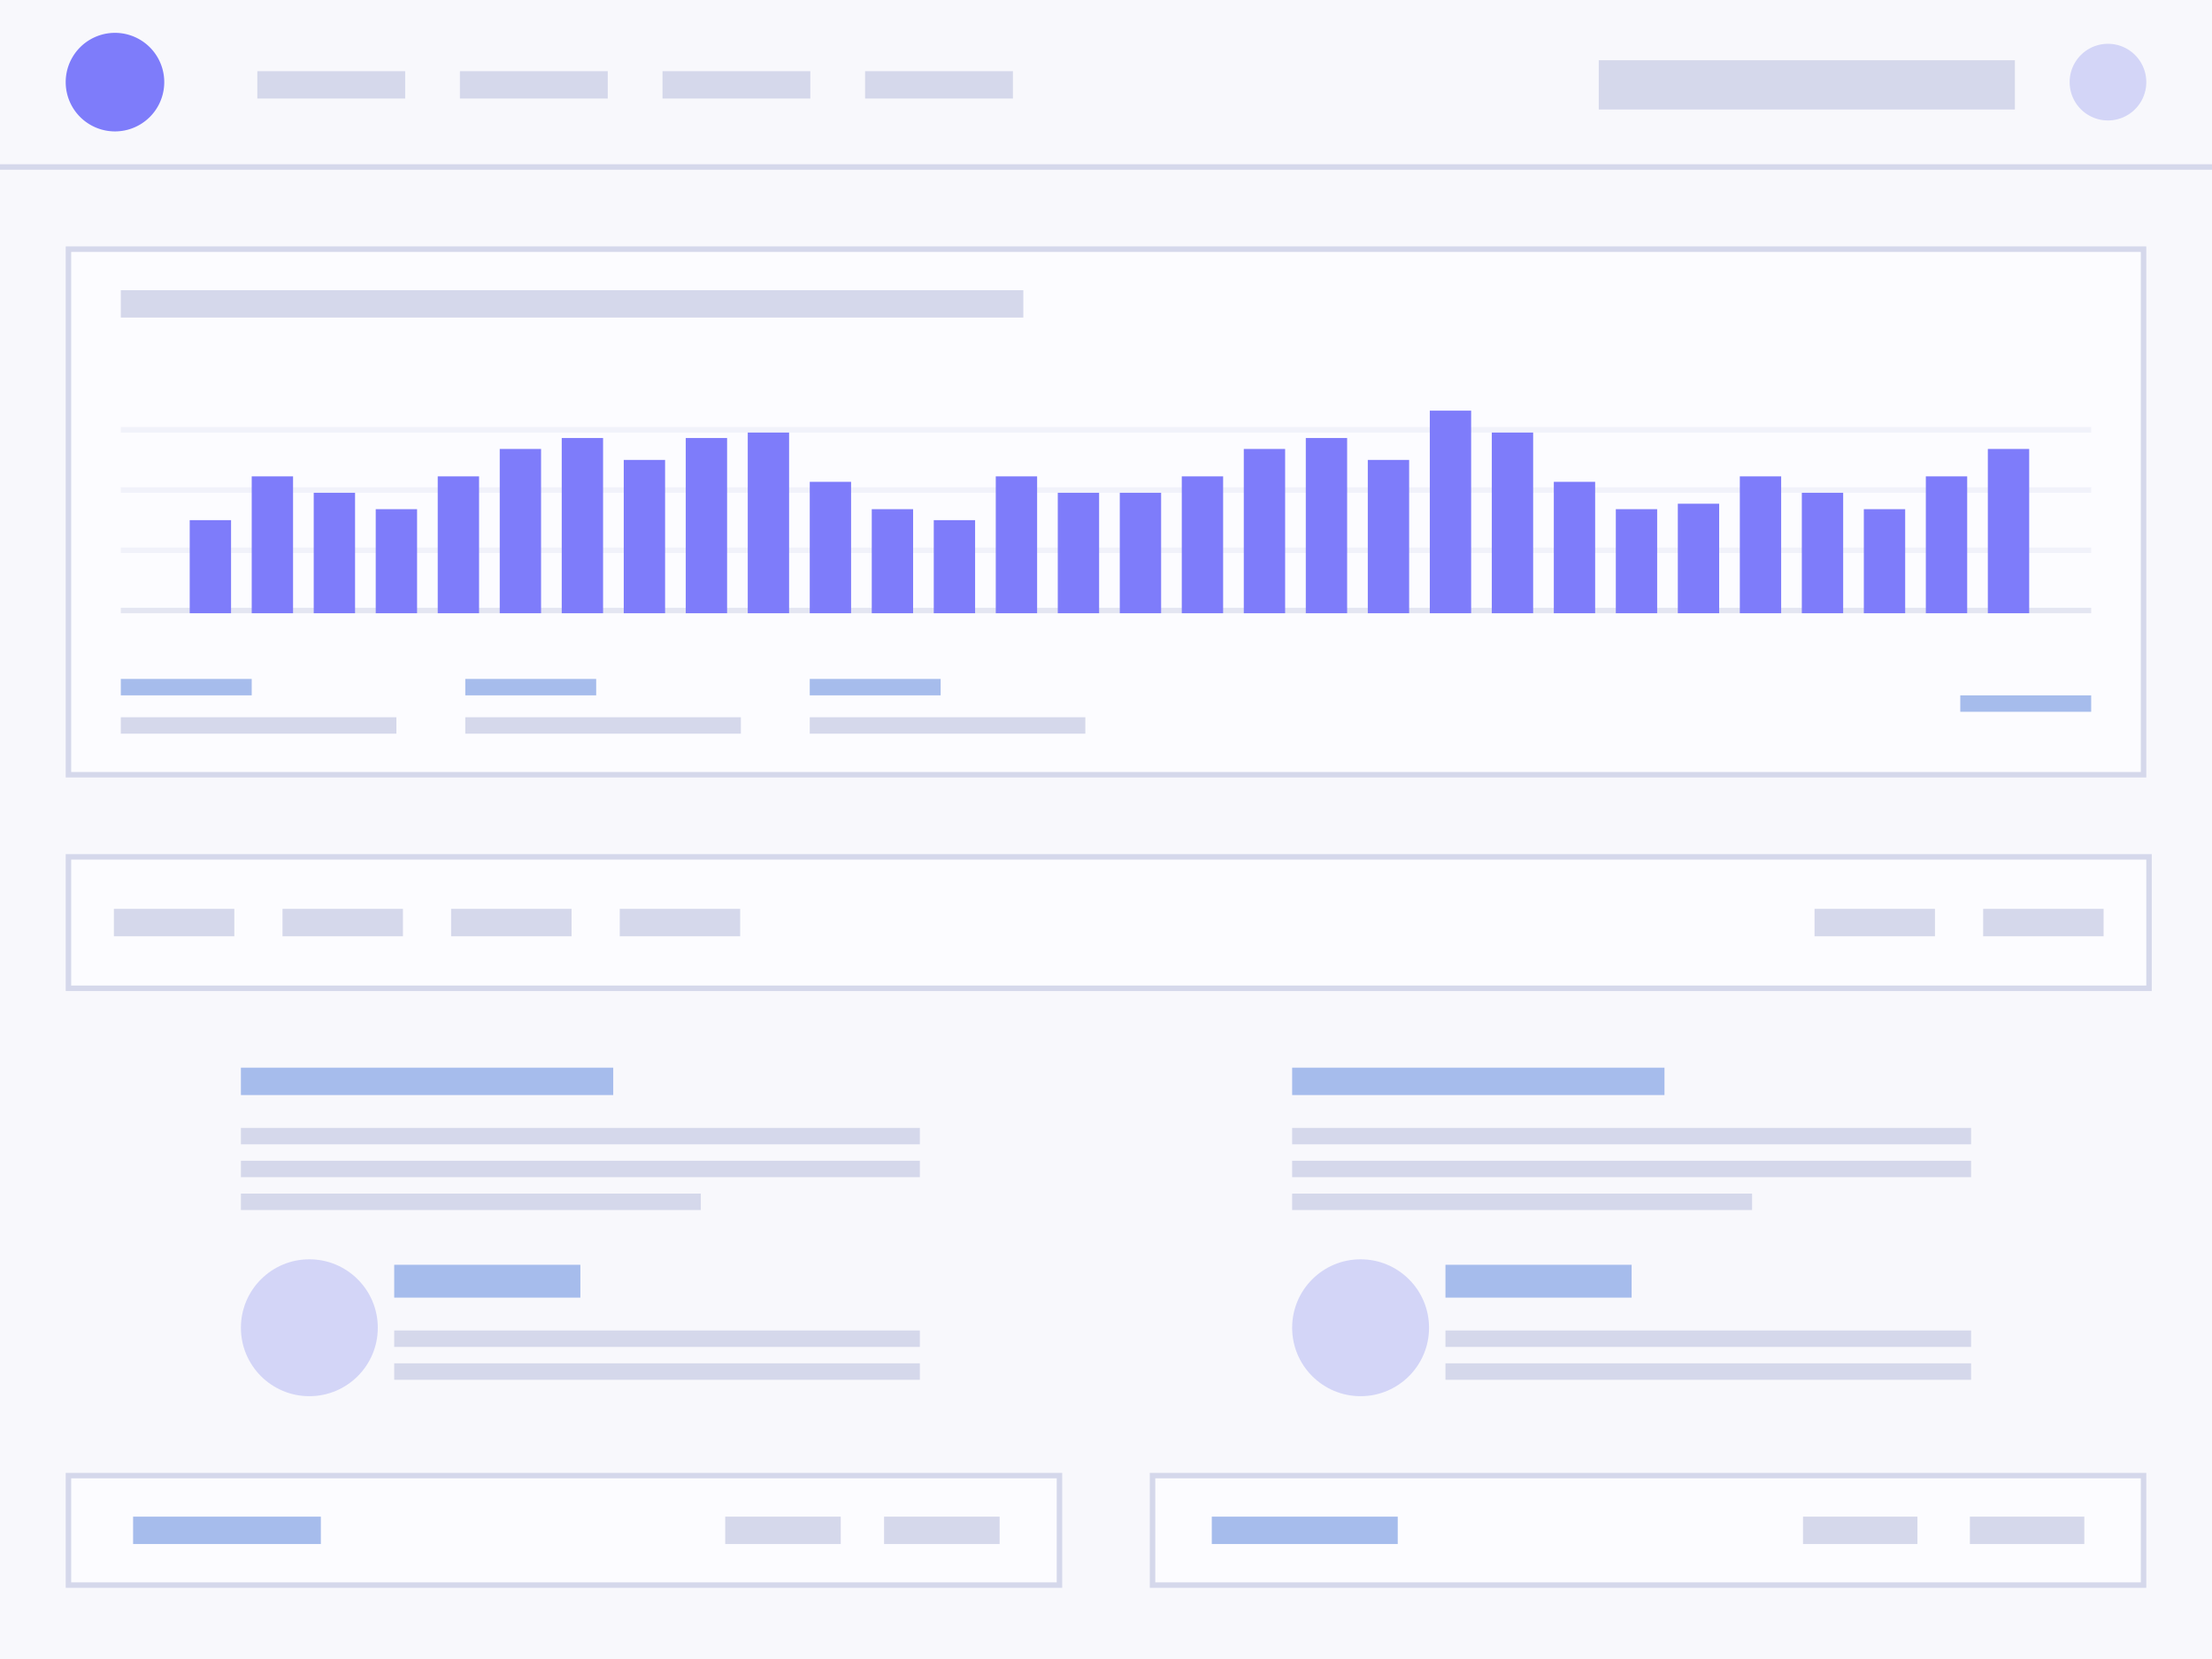 <svg xmlns="http://www.w3.org/2000/svg" fill="none" viewBox="0 0 404 303"><path fill="#F8F8FC" d="M0 0h404v303H0z"/><path fill="#FCFCFF" stroke="#D5D8EB" d="M12.5 269.5h181v20h-181z"/><path fill="#A6BCEC" d="M24.309 277h34.29v5h-34.29z"/><path fill="#D5D8EB" d="M132.454 277h21.102v5h-21.102zm29.015 0h21.102v5h-21.102z"/><path fill="#FCFCFF" stroke="#D5D8EB" d="M210.5 269.5h181v20h-181z"/><path fill="#A6BCEC" d="M221.321 277h33.962v5h-33.962z"/><path fill="#D5D8EB" d="M329.301 277H350.2v5h-20.899zm30.479 0h20.899v5H359.78zM0 30h404v1H0z"/><path fill="#7E7CFA" fill-rule="evenodd" d="M21 24a9 9 0 100-18 9 9 0 000 18z" clip-rule="evenodd"/><path fill="#D5D8EB" d="M47 13h27v5H47zm37 0h27v5H84zm37 0h27v5h-27zm37 0h27v5h-27zm134-2h76v9h-76z"/><path fill="#D3D5F7" fill-rule="evenodd" d="M385 22a7 7 0 100-14 7 7 0 000 14z" clip-rule="evenodd"/><path fill="#A6BCEC" d="M236 195h68v5h-68z"/><path fill="#D5D8EB" d="M236 206h124v3H236zm28 37h96v3h-96zm0 6h96v3h-96zm-28-37h124v3H236z"/><path fill="#D3D5F7" fill-rule="evenodd" d="M248.5 255c6.904 0 12.5-5.596 12.5-12.5s-5.596-12.5-12.5-12.5-12.5 5.596-12.5 12.5 5.596 12.5 12.5 12.5z" clip-rule="evenodd"/><path fill="#A6BCEC" d="M264 231h34v6h-34z"/><path fill="#D5D8EB" d="M236 218h84v3h-84z"/><path fill="#A6BCEC" d="M44 195h68v5H44z"/><path fill="#D5D8EB" d="M44 206h124v3H44zm28 37h96v3H72zm0 6h96v3H72zm-28-37h124v3H44z"/><path fill="#D3D5F7" fill-rule="evenodd" d="M56.5 255c6.904 0 12.5-5.596 12.5-12.5S63.404 230 56.5 230 44 235.596 44 242.5 49.596 255 56.5 255z" clip-rule="evenodd"/><path fill="#A6BCEC" d="M72 231h34v6H72z"/><path fill="#D5D8EB" d="M44 218h84v3H44z"/><path fill="#FCFCFF" stroke="#D5D8EB" d="M12.5 156.5h380v24h-380z"/><path fill="#D5D8EB" d="M20.799 166h21.998v5H20.799zm30.797 0h21.998v5H51.596zm30.797 0h21.998v5H82.393zm30.796 0h21.998v5h-21.998zm218.217 0h21.998v5h-21.998zm30.797 0h21.998v5h-21.998z"/><path fill="#FCFCFF" stroke="#D5D8EB" d="M12.5 45.5h379v96h-379z"/><path fill="#D5D8EB" fill-opacity=".28" d="M22.066 78h359.868v1H22.066zm0 11h359.868v1H22.066zm0 11h359.868v1H22.066z"/><path fill="#D5D8EB" fill-opacity=".61" d="M22.066 111h359.868v1H22.066z"/><path fill="#D5D8EB" d="M22.066 53H186.9v5H22.066z"/><path fill="#A6BCEC" d="M22.066 124h23.907v3H22.066zm62.914 0h23.907v3H84.98zm62.914 0h23.907v3h-23.907zm210.132 3h23.907v3h-23.907z"/><path fill="#D5D8EB" d="M22.066 131h50.331v3H22.066zm62.914 0h50.331v3H84.98zm62.914 0h50.331v3h-50.331z"/><path fill="#7E7CFA" d="M34.649 95h7.55v17h-7.55zm135.894 0h7.55v17h-7.55zm135.894-3h7.55v20h-7.55zM45.974 87h7.55v25h-7.55zm135.894 0h7.55v25h-7.55zm135.894 0h7.55v25h-7.55zM57.298 90h7.55v22h-7.55zm135.894 0h7.55v22h-7.55zm135.894 0h7.55v22h-7.55zM68.623 93h7.55v19h-7.55zm135.894-3h7.55v22h-7.55zm135.894 3h7.55v19h-7.55zM79.947 87h7.55v25h-7.55zm135.894 0h7.55v25h-7.55zm135.894 0h7.55v25h-7.55zM91.272 82h7.55v30h-7.55zm135.894 0h7.55v30h-7.55zm135.894 0h7.55v30h-7.55zm-260.464-2h7.55v32h-7.55zm135.894 0h7.55v32h-7.55zm-124.569 4h7.55v28h-7.55zm135.894 0h7.55v28h-7.55zm-124.57-4h7.55v32h-7.55zm135.894-5h7.55v37h-7.55zM136.57 79h7.55v33h-7.55zm135.894 0h7.55v33h-7.55zm-124.57 9h7.55v24h-7.55zm135.894 0h7.55v24h-7.55zm-124.569 5h7.55v19h-7.55zm135.894 0h7.55v19h-7.55z"/></svg>